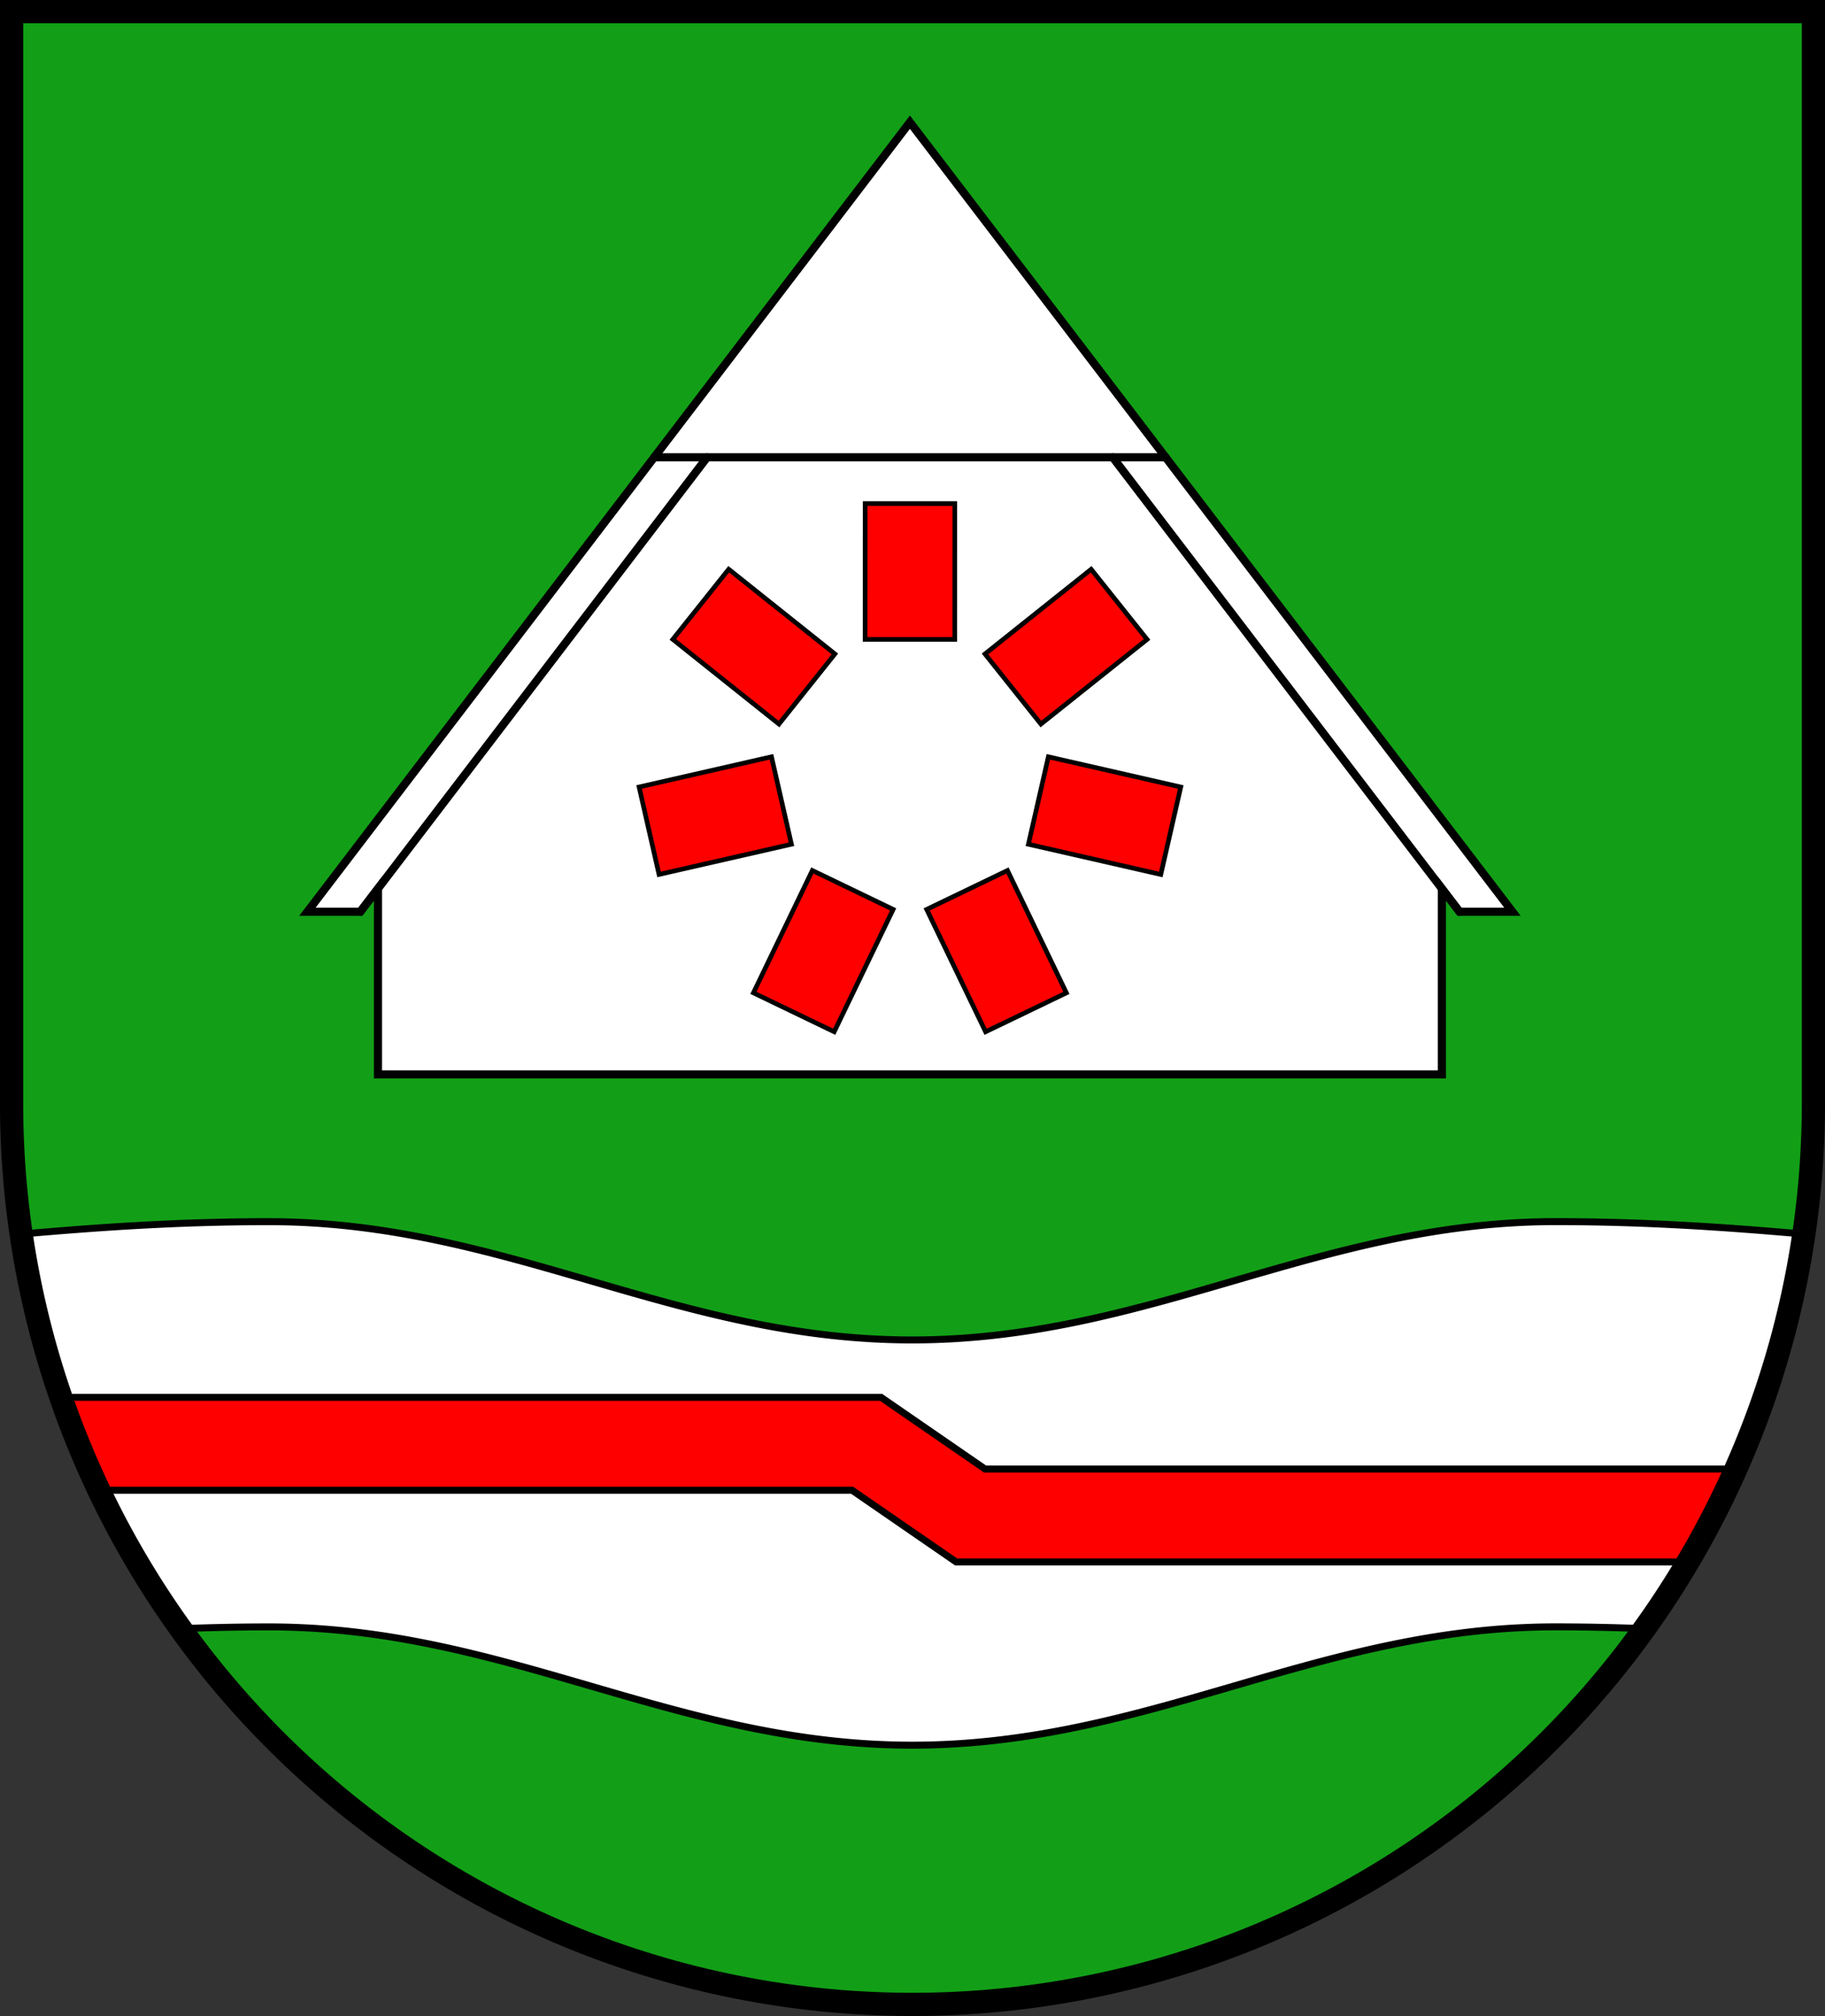 <?xml version="1.0" encoding="UTF-8" standalone="no"?>
<!-- Created with Inkscape (http://www.inkscape.org/) -->

<svg
   width="157.334mm"
   height="173.759mm"
   viewBox="0 0 157.334 173.759"
   version="1.1"
   id="svg3257"
   inkscape:version="1.2.2 (732a01da63, 2022-12-09)"
   sodipodi:docname="Wappen Kühsen2.svg"
   xmlns:inkscape="http://www.inkscape.org/namespaces/inkscape"
   xmlns:sodipodi="http://sodipodi.sourceforge.net/DTD/sodipodi-0.dtd"
   xmlns="http://www.w3.org/2000/svg"
   xmlns:svg="http://www.w3.org/2000/svg">
  <rect x="0" y="0" width="157.334" height="173.759" fill="#333333" stroke="none"/>
  <sodipodi:namedview
     id="namedview3259"
     pagecolor="#ffffff"
     bordercolor="#666666"
     borderopacity="1.0"
     inkscape:showpageshadow="2"
     inkscape:pageopacity="0.0"
     inkscape:pagecheckerboard="0"
     inkscape:deskcolor="#d1d1d1"
     inkscape:document-units="mm"
     showgrid="false"
     inkscape:zoom="0.81507207"
     inkscape:cx="296.90626"
     inkscape:cy="329.41872"
     inkscape:current-layer="layer1" />
  <defs
     id="defs3254" />
  <g
     inkscape:label="Ebene 1"
     inkscape:groupmode="layer"
     id="layer1"
     transform="translate(-525.401,-65.396)">
    <g
       id="g3227"
       transform="translate(501.287,19.203)">
      <path
         id="path1399"
         style="fill:#129f17;fill-opacity:1;stroke:none;stroke-width:2;stroke-linecap:round;stroke-dasharray:none"
         d="m 25.114,47.193 v 94.092 a 77.667,77.667 0 0 0 77.667,77.667 77.667,77.667 0 0 0 77.667,-77.667 77.667,77.667 0 0 0 0,-5.1e-4 V 47.193 Z" />
      <g
         id="g1327"
         transform="translate(-161.957,97.647)">
        <path
           id="path981"
           style="fill:#ffffff;stroke:#000000;stroke-width:0.7;stroke-linecap:round"
           d="M 264.515,-40.92 212.571,27.131 h 4.562 l 1.524,-1.996 v 16.012 h 45.859 45.859 V 25.135 l 1.524,1.996 h 4.562 z" />
        <path
           style="fill:none;stroke:#000000;stroke-width:0.7;stroke-linecap:round"
           d="m 217.133,27.131 29.902,-39.173"
           id="path1079"
           sodipodi:nodetypes="cc" />
        <path
           style="fill:none;stroke:#000000;stroke-width:0.7;stroke-linecap:round"
           d="m 311.899,27.131 -29.902,-39.173"
           id="path1099"
           sodipodi:nodetypes="cc"
           inkscape:transform-center-x="-32.43205"
           inkscape:transform-center-y="25.02776" />
        <path
           style="fill:none;stroke:#000000;stroke-width:0.7;stroke-linecap:round"
           d="m 242.472,-12.042 h 44.087"
           id="path1101" />
        <rect
           style="fill:#ff0000;stroke:#000000;stroke-width:0.4;stroke-linecap:round;stroke-dasharray:none"
           id="rect1226"
           width="7.731"
           height="11.707"
           x="172.792"
           y="-220.516"
           inkscape:transform-center-x="-13.458192"
           inkscape:transform-center-y="-10.731908"
           transform="rotate(51.43)" />
        <rect
           style="fill:#ff0000;stroke:#000000;stroke-width:0.4;stroke-linecap:round;stroke-dasharray:none"
           id="rect1280"
           width="7.731"
           height="11.707"
           x="-48.1"
           y="-284.29"
           inkscape:transform-center-x="-16.781495"
           inkscape:transform-center-y="3.8312206"
           transform="rotate(102.86)" />
        <rect
           style="fill:#ff0000;stroke:#000000;stroke-width:0.4;stroke-linecap:round;stroke-dasharray:none"
           id="rect1282"
           width="7.731"
           height="11.707"
           x="-235.68"
           y="-151.347"
           inkscape:transform-center-x="-7.4673371"
           inkscape:transform-center-y="15.509217"
           transform="rotate(154.29)" />
        <rect
           style="fill:#ff0000;stroke:#000000;stroke-width:0.4;stroke-linecap:round;stroke-dasharray:none"
           id="rect1284"
           width="7.731"
           height="11.707"
           x="-248.691"
           y="78.198"
           inkscape:transform-center-x="7.4701665"
           inkscape:transform-center-y="15.507857"
           transform="rotate(-154.28)" />
        <rect
           style="fill:#ff0000;stroke:#000000;stroke-width:0.4;stroke-linecap:round;stroke-dasharray:none"
           id="rect1286"
           width="7.731"
           height="11.707"
           x="-77.333"
           y="231.485"
           inkscape:transform-center-x="16.782196"
           inkscape:transform-center-y="3.8281672"
           transform="rotate(-102.85)" />
        <rect
           style="fill:#ff0000;stroke:#000000;stroke-width:0.4;stroke-linecap:round;stroke-dasharray:none"
           id="rect1288"
           width="7.731"
           height="11.707"
           x="149.35"
           y="193.079"
           inkscape:transform-center-x="13.456247"
           inkscape:transform-center-y="-10.734364"
           transform="rotate(-51.42)" />
        <rect
           style="fill:#ff0000;stroke:#000000;stroke-width:0.4;stroke-linecap:round;stroke-dasharray:none"
           id="rect1290"
           width="7.731"
           height="11.707"
           x="260.653"
           y="-8.098"
           inkscape:transform-center-x="-0.0030702534"
           inkscape:transform-center-y="-17.213287"
           transform="rotate(0.01)" />
      </g>
      <path
         id="path845"
         style="fill:#ffffff;fill-opacity:1;stroke:#000000;stroke-width:0.6;stroke-dasharray:none"
         d="m 158.216,151.486 c -20.414,7.8e-4 -35.042,10.197 -55.457,10.198 -20.414,7.8e-4 -35.052,-10.195 -55.467,-10.194 -7.73,3e-4 -14.628,0.477 -21.326,1.068 a 77.667,77.667 0 0 0 13.735,34.01 c 2.453,-0.095 4.972,-0.152 7.591,-0.152 20.414,-8.2e-4 35.052,10.194 55.467,10.194 20.415,-8.3e-4 35.043,-10.198 55.457,-10.198 2.639,-1.1e-4 5.175,0.059 7.646,0.155 a 77.667,77.667 0 0 0 13.734,-34.009 c -6.716,-0.593 -13.631,-1.071 -21.379,-1.071 z" />
      <path
         id="path2184"
         style="fill:#ff0000;stroke:#000000;stroke-width:0.6;stroke-linecap:round;stroke-dasharray:none"
         d="m 29.411,166.629 a 77.667,77.667 0 0 0 3.289,8.009 h 64.873 l 8.973,6.182 h 63.043 a 77.667,77.667 0 0 0 4.116,-8.009 h -64.666 l -8.972,-6.182 z" />
      <path
         id="path3186"
         style="fill:none;fill-opacity:1;stroke:#000000;stroke-width:2;stroke-linecap:round;stroke-dasharray:none"
         d="m 25.114,47.193 v 94.092 a 77.667,77.667 0 0 0 77.667,77.667 77.667,77.667 0 0 0 77.667,-77.667 77.667,77.667 0 0 0 0,-5.1e-4 V 47.193 Z" />
    </g>
  </g>
</svg>
